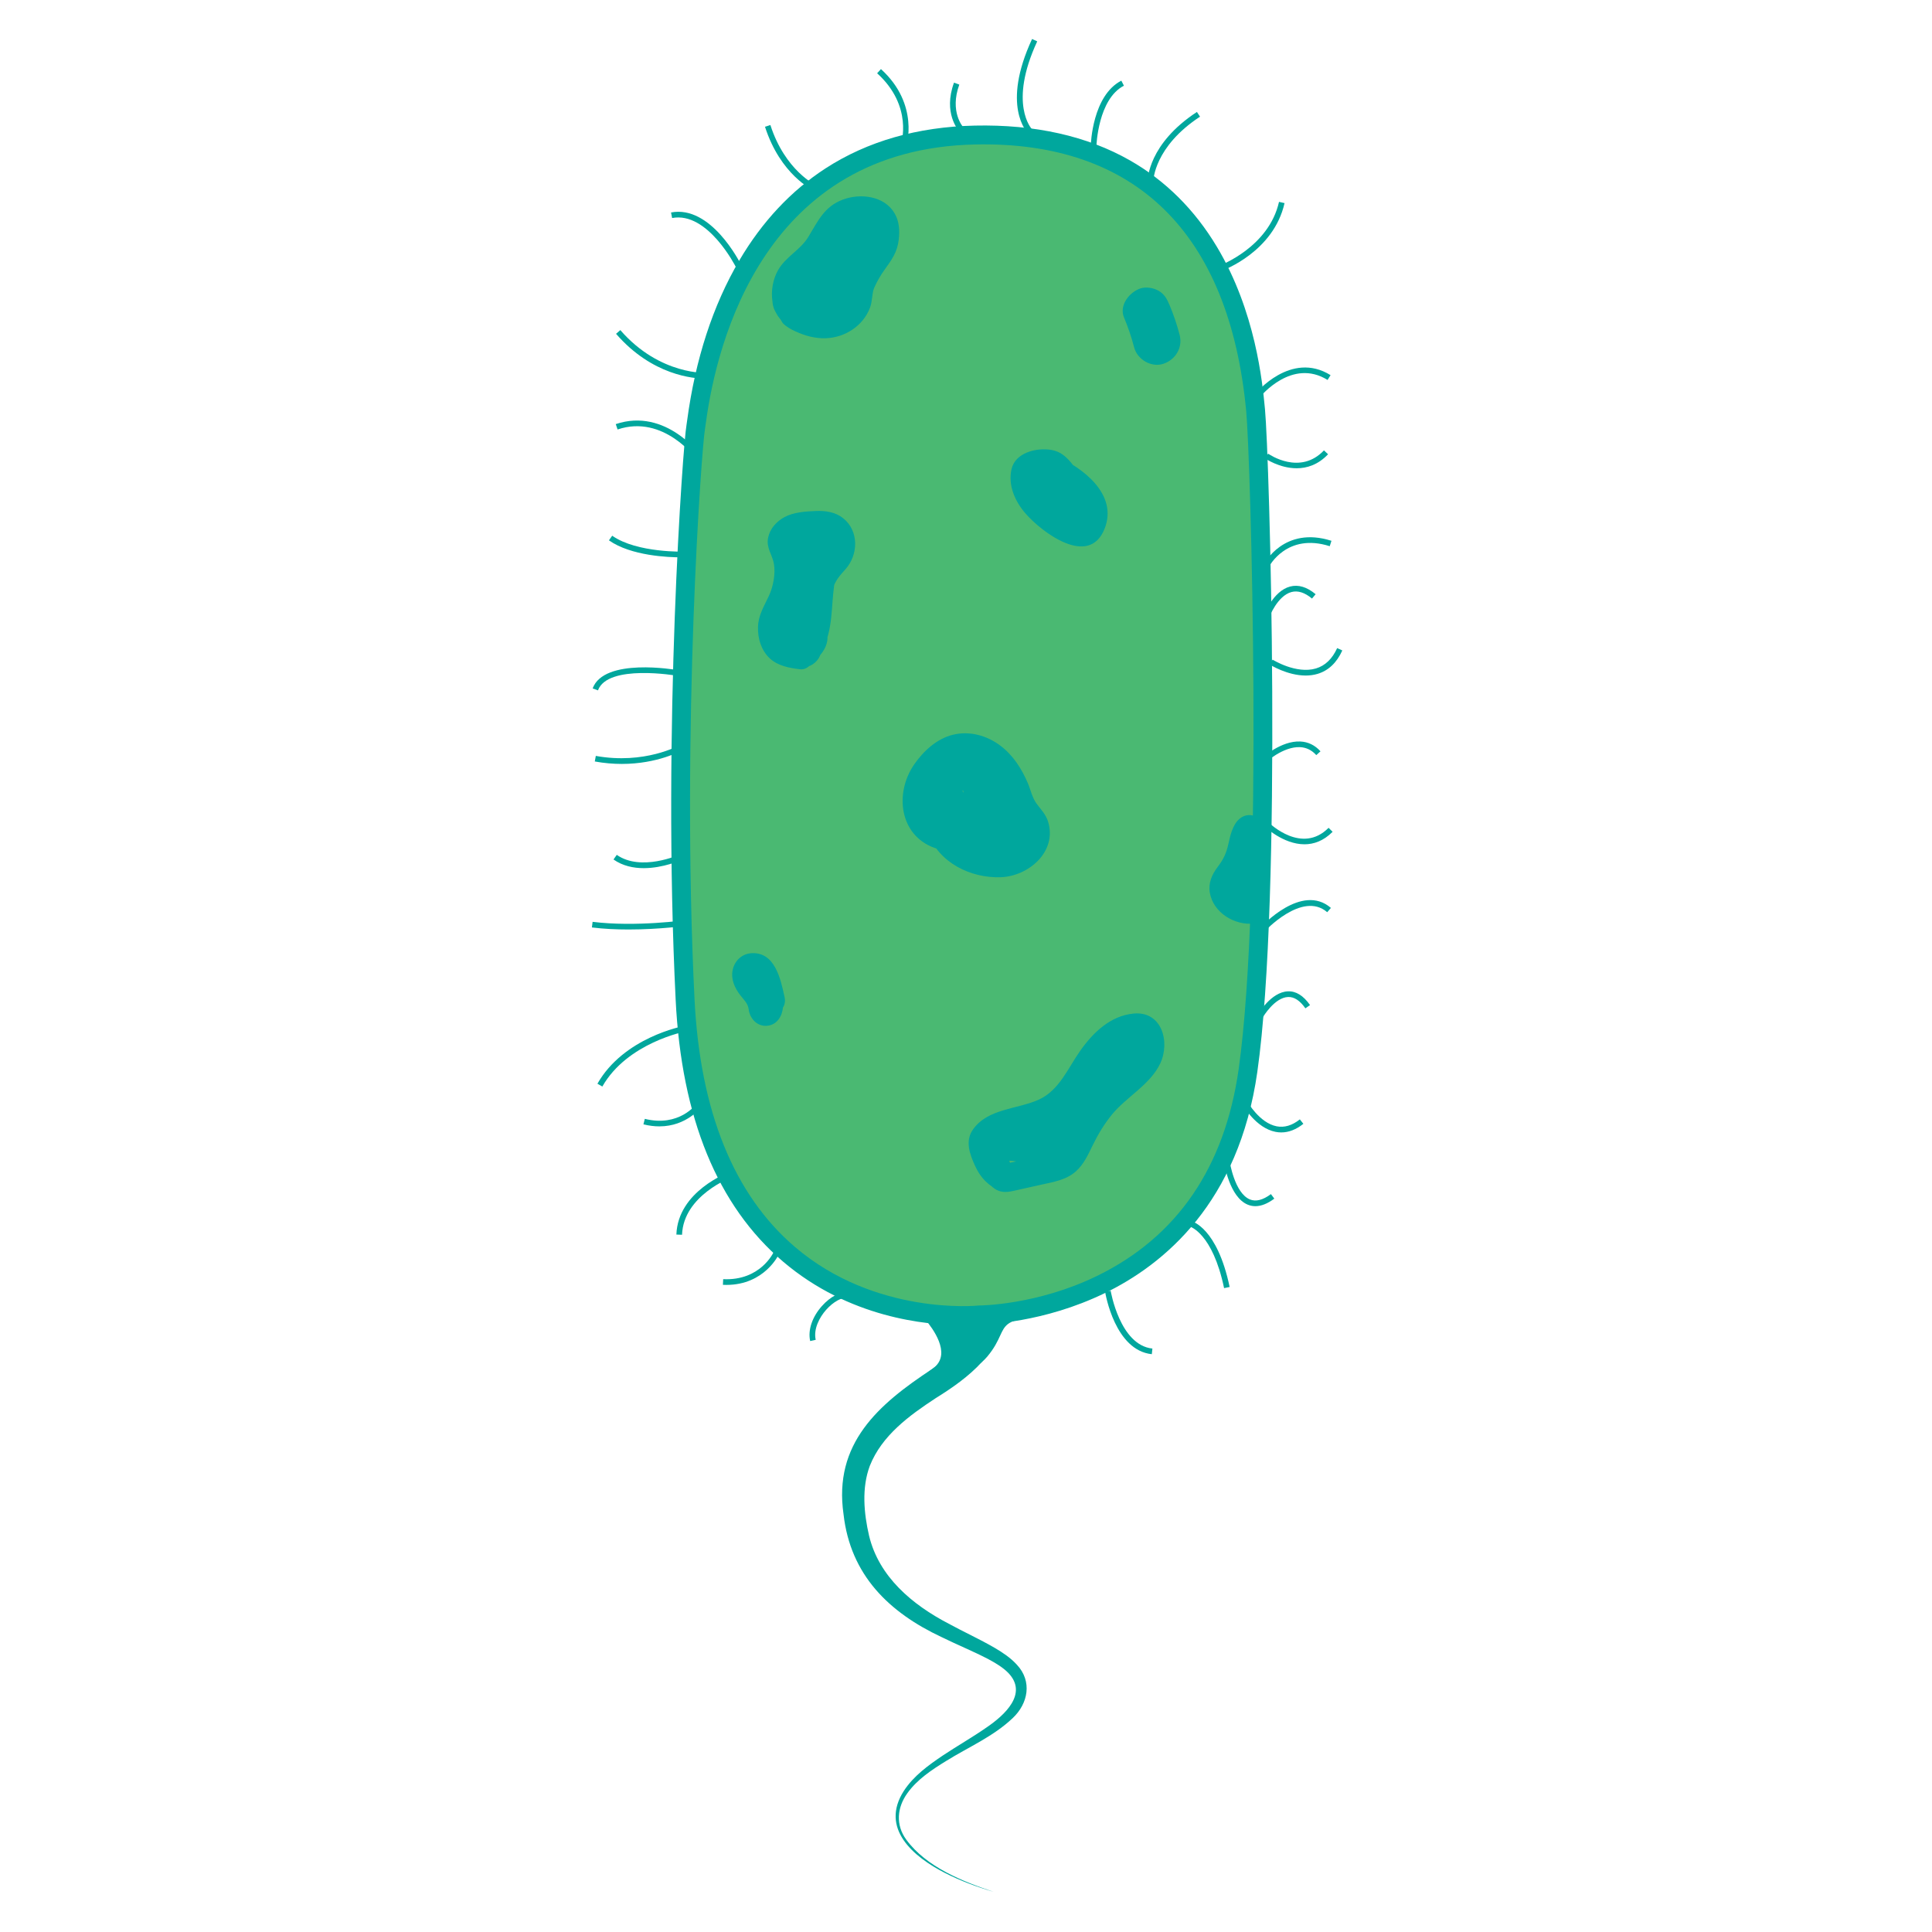 <?xml version="1.0" encoding="UTF-8"?>
<svg id="Layer_2" xmlns="http://www.w3.org/2000/svg" width="1024" height="1024" version="1.1" viewBox="0 0 1024 1024">
  <!-- Generator: Adobe Illustrator 29.8.1, SVG Export Plug-In . SVG Version: 2.1.1 Build 2)  -->
  <g>
    <path d="M368.769,226.22c1.64-8.821,12.937-151.751,147.963-154.651,135.026-2.9,146.269,119.611,148.771,145.952,2.503,26.34,9.186,256.759-4.043,349.897-18.459,129.959-142.404,129.52-142.404,129.52,0,0-146.891,16.282-155.947-167.216-7.171-145.299,4.02-294.682,5.66-303.502Z" fill="#4ab972"/>
    <path d="M509.618,702.343c-18.569,0-59.525-3.804-94.617-33.695-34.662-29.525-53.8-76.184-56.885-138.68-7.114-144.142,3.91-294.83,5.738-304.662.067-.361.193-1.299.338-2.384,4.363-32.566,13.674-61.137,27.675-84.921,12.092-20.541,27.457-36.941,45.666-48.744,22.221-14.404,48.832-22.037,79.092-22.687,31.91-.686,59.601,5.516,82.266,18.433,18.785,10.706,34.274,26.086,46.038,45.715,20.621,34.41,24.188,71.962,25.531,86.098l.021.231c2.285,24.059,9.274,257.121-4.07,351.074-9.845,69.311-49.424,102.04-80.894,117.291-32.625,15.812-62.734,16.5-66.192,16.525-1.074.107-4.517.405-9.708.405ZM373.685,227.133c-1.804,9.705-12.657,158.979-5.581,302.342,2.939,59.566,20.865,103.8,53.278,131.472,42.704,36.456,96.59,31.078,97.129,31.021l.562-.03h.002c.391,0,30.576-.154,62.424-15.692,42.388-20.68,67.625-57.531,75.011-109.531,13.245-93.255,6.287-324.81,4.016-348.722l-.022-.231c-8.946-94.196-58.608-143.029-143.664-141.194-111.291,2.39-136.895,104.074-142.736,147.682-.184,1.369-.305,2.273-.418,2.884h0Z" fill="#00a79d"/>
  </g>
  <path d="M532.479,693.986c-.338,22.091-19.556,36.548-36.517,47.058-14.152,9.277-28.601,19.86-34.938,35.881-4.382,11.671-3.175,25.09-.388,37.084,5.224,21.739,22.896,36.525,42.17,46.571,8.072,4.408,16.413,8.176,24.467,12.853,4.211,2.503,8.318,5.18,11.702,8.918,8.232,8.767,6.016,20.582-2.305,28.353-10.269,9.743-23.416,15.316-35.126,22.601-7.615,4.688-15.375,9.784-20.615,17.11-5.501,7.634-6.311,16.834-.58,24.645,10.597,14.46,29.734,22.105,46.272,27.645-8.796-2.59-17.455-5.761-25.656-9.947-16.852-8.576-34.723-23.614-21.891-43.588,5.178-7.921,12.962-13.54,20.654-18.728,7.7-5.122,15.711-9.667,23.114-14.827,9.515-6.45,22.25-17.928,11.538-28.975-2.795-2.853-6.577-5.128-10.461-7.212-7.863-4.131-16.426-7.586-24.787-11.701-28.007-13.112-48.407-32.982-52.035-65.105-5.422-37.475,18.335-58.206,46.872-76.958,8.22-5.781,16.826-12.694,21.203-21.672,1.579-3.28,2.343-6.624,2.311-10.007,0,0,15,0,15,0h0Z" fill="#00a79d"/>
  <g>
    <path d="M488.907,696.926s19.371,19.641,5.472,29.062c-13.899,9.421,17.836,5.475,28.494-7.266s4.426-18.299,21.782-20.816-55.748-.98-55.748-.98Z" fill="#00a79d"/>
    <path d="M494.55,731.689c-.96,0-1.779-.085-2.42-.26-1.254-.342-1.612-.983-1.692-1.462-.193-1.156,1.005-2.594,3.661-4.395,2.848-1.93,4.445-4.459,4.747-7.517.917-9.287-10.182-20.666-10.294-20.78l-.815-.826,1.16-.024c.146-.003,14.742-.308,29.166-.421,29.63-.239,29.696.455,29.756,1.185.051.613-.527.84-3.092,1.212-10.979,1.592-12.208,4.257-14.658,9.565-1.345,2.914-3.018,6.54-6.812,11.076-6.604,7.895-21.547,12.646-28.707,12.646ZM490.042,697.402c2.597,2.846,10.624,12.384,9.798,20.751-.333,3.368-2.076,6.144-5.181,8.248-3.171,2.148-3.279,3.147-3.236,3.402.06.362.633.57.968.661,4.595,1.25,22.416-2.88,30.097-12.064,3.709-4.433,5.352-7.992,6.671-10.853,2.52-5.459,3.907-8.467,15.424-10.137.263-.038.497-.074.706-.108-7.294-.605-35.411-.306-55.248.1Z" fill="#00a79d"/>
  </g>
  <path d="M611.299,95.876l-3-.005c0-.793.297-19.626,26.092-36.537l1.645,2.509c-24.341,15.958-24.735,33.854-24.736,34.033Z" fill="#00a79d"/>
  <path d="M647.537,143.526l-1.022-2.82c.259-.094,25.982-9.706,31.391-33.716l2.926.659c-5.773,25.637-32.173,35.471-33.294,35.877Z" fill="#00a79d"/>
  <path d="M544.906,70.692c-.592-.583-14.31-14.68,2.118-50.03l2.721,1.265c-15.45,33.246-2.856,46.503-2.728,46.633l-2.111,2.132Z" fill="#00a79d"/>
  <path d="M480.27,77.842l-2.839-.972,1.419.486-1.42-.483c.282-.833,6.676-20.59-12.526-38.036l2.018-2.221c20.704,18.811,13.423,41.003,13.348,41.226Z" fill="#00a79d"/>
  <path d="M508.374,69.51c-.356-.382-8.644-9.558-2.736-25.701l2.817,1.031c-5.283,14.435,2.041,22.547,2.116,22.627l-2.197,2.042Z" fill="#00a79d"/>
  <path d="M431.333,100.952c-.718-.327-17.677-8.3-25.871-33.769l2.855-.919c7.792,24.22,24.095,31.883,24.259,31.958l-1.243,2.73Z" fill="#00a79d"/>
  <path d="M390.045,141.58c-.147-.297-14.959-29.629-33.812-26.021l-.563-2.946c21.092-4.04,36.42,26.339,37.062,27.634l-2.688,1.333Z" fill="#00a79d"/>
  <path d="M373.866,200.686c-6.098,0-28.131-1.637-47.346-23.756l2.265-1.968c21.04,24.221,46.211,22.708,46.462,22.686l.222,2.992c-.141.011-.696.047-1.603.047Z" fill="#00a79d"/>
  <path d="M369.282,243.507c-.172-.242-17.472-24.111-41.959-15.877l-.956-2.844c26.623-8.953,45.179,16.727,45.363,16.987l-2.448,1.734Z" fill="#00a79d"/>
  <path d="M361.041,295.399c-6.689,0-26.535-.736-38.293-9.004l1.726-2.454c13.167,9.259,38.444,8.436,38.7,8.427l.112,2.998c-.172.006-.97.033-2.244.033Z" fill="#00a79d"/>
  <path d="M581.125,77.382l-2.998-.082c.029-1.084.893-26.646,16.201-34.547l1.375,2.666c-13.729,7.087-14.571,31.714-14.578,31.962Z" fill="#00a79d"/>
  <path d="M316.934,365.909l-2.817-1.031c6.023-16.458,43.731-9.946,45.333-9.66l-.525,2.954c-.368-.066-36.826-6.373-41.99,7.738Z" fill="#00a79d"/>
  <path d="M329.565,404.896c-4.43,0-9.219-.375-14.308-1.297l.535-2.952c25.78,4.673,44.086-5.522,44.268-5.626l1.488,2.605c-.631.361-12.985,7.27-31.983,7.27Z" fill="#00a79d"/>
  <path d="M429.413,710.786c-1.298-5.792,1.028-12.73,6.222-18.562,4.484-5.033,9.954-7.867,14.266-7.423l-.314,2.984c-3.323-.368-7.917,2.175-11.711,6.434-3.515,3.946-6.814,10.198-5.534,15.91l-2.928.656Z" fill="#00a79d"/>
  <path d="M341.198,460.139c-5.415,0-11.12-1.145-16.025-4.594l1.726-2.454c12.868,9.048,33.076-.044,33.279-.136l1.252,2.726c-.584.269-9.875,4.458-20.232,4.458Z" fill="#00a79d"/>
  <path d="M333.108,492.649c-6.312,0-12.979-.288-19.384-1.08l.368-2.978c22.969,2.841,49.465-.924,49.73-.962l.43,2.969c-.195.028-14.419,2.051-31.145,2.051Z" fill="#00a79d"/>
  <path d="M319.254,575.88l-2.607-1.482c13.93-24.49,44.995-30.456,46.31-30.698l.543,2.951c-.309.057-31.017,5.973-44.246,29.229Z" fill="#00a79d"/>
  <path d="M349.474,597.002c-2.591,0-5.404-.321-8.438-1.077l.725-2.91c18.13,4.512,27.153-7.603,27.528-8.121l2.436,1.751c-.087.122-7.625,10.357-22.25,10.357Z" fill="#00a79d"/>
  <path d="M361.494,654.451l-2.998-.109c.836-22.978,27.35-32.844,28.479-33.252l1.022,2.82c-.257.094-25.741,9.599-26.503,30.541Z" fill="#00a79d"/>
  <path d="M384.979,681.028c-.597,0-1.201-.014-1.819-.043l.138-2.996c19.709.898,26.577-13.944,26.86-14.577l2.742,1.218c-.075.169-7.507,16.398-27.92,16.398Z" fill="#00a79d"/>
  <path d="M667.602,210.714l-2.342-1.875c.187-.233,18.863-23.121,39.965-10.002l-1.584,2.548c-18.829-11.704-35.346,8.465-36.039,9.33Z" fill="#00a79d"/>
  <path d="M687.255,248.188c-9.183,0-16.719-5.207-16.838-5.291l1.729-2.451c.685.481,16.909,11.63,29.58-1.739l2.178,2.064c-5.341,5.633-11.278,7.417-16.649,7.417Z" fill="#00a79d"/>
  <path d="M672.623,300.339l-2.682-1.346c.104-.205,10.567-20.384,35.756-12.355l-.912,2.858c-22.771-7.261-32.071,10.66-32.162,10.842Z" fill="#00a79d"/>
  <path d="M672.689,327.25l-2.814-1.037c.193-.526,4.849-12.922,13.874-15.33,4.377-1.169,8.94.199,13.561,4.065l-1.926,2.301c-3.825-3.201-7.479-4.367-10.855-3.469-7.52,2-11.797,13.355-11.839,13.47Z" fill="#00a79d"/>
  <path d="M692.045,358.046c-9.739,0-18.688-5.597-19.141-5.885l1.607-2.533c.124.079,12.496,7.798,22.979,4.662,4.874-1.457,8.653-5.083,11.234-10.78l2.732,1.238c-2.957,6.527-7.372,10.706-13.12,12.42-2.083.621-4.207.878-6.293.878Z" fill="#00a79d"/>
  <path d="M670.683,404.191l-2.035-2.204c.418-.386,10.323-9.451,20.525-8.979,4.167.191,7.771,1.945,10.714,5.211l-2.229,2.008c-2.386-2.648-5.287-4.069-8.623-4.222-8.948-.409-18.259,8.101-18.353,8.187Z" fill="#00a79d"/>
  <path d="M691.4,447.493c-11.36,0-21.034-9.371-21.172-9.507l2.106-2.136c.717.706,17.725,17.123,31.842,2.911l2.129,2.114c-4.865,4.898-10.041,6.617-14.905,6.617Z" fill="#00a79d"/>
  <path d="M669.968,493.988l-2.223-2.015c.898-.991,22.183-24.132,37.668-10.76l-1.961,2.271c-13.27-11.458-33.284,10.283-33.484,10.505Z" fill="#00a79d"/>
  <path d="M669.345,539.164l-2.594-1.51c.282-.483,7.001-11.86,15.814-12.221,4.318-.213,8.284,2.273,11.778,7.285l-2.461,1.715c-2.869-4.115-5.95-6.14-9.195-6.003-7.188.294-13.282,10.629-13.343,10.733Z" fill="#00a79d"/>
  <path d="M679.108,600.21c-1.018,0-2.038-.101-3.061-.302-10.418-2.054-17.115-13.872-17.396-14.374l2.62-1.462c.062.111,6.315,11.118,15.366,12.895,4.095.804,8.24-.43,12.306-3.67l1.869,2.346c-3.812,3.038-7.737,4.567-11.705,4.567Z" fill="#00a79d"/>
  <path d="M665.365,639.296c-1.397,0-2.746-.267-4.043-.802-9.705-4.004-12.434-21.786-12.546-22.541l2.968-.438c.025.168,2.59,16.854,10.725,20.207,3.153,1.3,6.901.349,11.15-2.824l1.795,2.402c-3.561,2.661-6.925,3.996-10.049,3.996Z" fill="#00a79d"/>
  <path d="M648.793,682.734c-6.136-29.336-18.161-32.646-18.282-32.677l.673-2.924c.566.127,13.955,3.474,20.545,34.987l-2.936.613Z" fill="#00a79d"/>
  <path d="M610.486,717.749c-19.514-2.028-24.567-31.879-24.772-33.148l2.961-.48c.047.288,4.89,28.854,22.122,30.645l-.311,2.984Z" fill="#00a79d"/>
  <path d="M425.253,166.488c-2.563.059-5.776.095-7.701-1.906-1.463-1.522-1.812-3.768-1.518-5.831.814-5.716,6.356-8.94,11.01-11.384,5.495-2.886,11.359-5.605,14.894-10.969,2.931-4.447,3.368-9.882,5.288-14.739.774-1.958,1.915-3.834,3.763-4.968,2.42-1.485,5.629-1.972,8.409-2.345,2.521-.338,5.561-.488,7.731,1.079,1.884,1.36,2.436,3.695,2.349,5.907-.241,6.131-5.509,10.771-8.568,15.659-3.695,5.906-5.434,12.741-6.176,19.605-.347,3.216-.753,6.296-2.805,8.923-1.773,2.27-4.327,3.997-7.029,4.961-6.922,2.469-14.459.431-20.845-2.633-1.217-.584-2.7-.335-3.42.897-.639,1.093-.326,2.834.897,3.42,6.88,3.301,14.643,5.514,22.28,3.833,6.357-1.4,12.096-5.689,14.521-11.809,1.36-3.434,1.227-7.273,1.865-10.871s1.633-7.214,3.228-10.525c3.102-6.441,9.33-11.467,10.719-18.697.61-3.175.436-6.562-1.166-9.436-1.641-2.944-4.691-4.78-7.975-5.277-3.449-.522-6.909.043-10.287.769-3.397.731-6.761,1.921-9.11,4.613-3.908,4.478-4.375,10.6-6.385,15.966-2.343,6.254-8.434,9.073-13.992,11.951-5.823,3.015-12.106,6.963-13.809,13.758-.759,3.029-.6,6.284.773,9.113,1.462,3.013,4.44,4.94,7.673,5.566,1.777.344,3.581.413,5.386.372,3.212-.074,3.224-5.074,0-5h0Z" fill="#00a79d"/>
  <path d="M424.894,164.041c1.726-4.395,4.63-8.199,8.245-11.209,1.45-1.207.622-3.764-1.103-4.178-5.541-1.331-12.63.555-14.624,6.482-1.688,5.02,2.234,11.925,7.97,11.33l-1.768-4.268c-1.001,1.265-2.509,1.294-3.526.033l-1.103,4.178c3.837-1.402,7.935.598,11.793,2.055,4.371,1.65,8.864,2.788,13.305.729,1.225-.568,1.532-2.334.897-3.42-.735-1.257-2.191-1.467-3.42-.897-1.443.669-3.19.601-4.751.261-2.143-.467-4.189-1.299-6.232-2.079-4.084-1.559-8.603-3.048-12.921-1.47-1.874.685-2.327,2.662-1.103,4.178,2.543,3.152,8.078,3.151,10.597-.033.637-.805.959-1.726.517-2.731-.366-.833-1.299-1.639-2.285-1.537-.796.083-.971.077-1.504-.218-.492-.273-.872-.684-1.216-1.273-.297-.507-.552-1.257-.604-1.612-.047-.325-.045-.956-.027-1.109,0,0,.194-.8.165-.726,1.248-3.17,5.634-3.743,8.51-3.052l-1.103-4.178c-4.305,3.586-7.489,8.217-9.531,13.416-.494,1.257.542,2.744,1.746,3.075,1.418.39,2.58-.484,3.075-1.746h0Z" fill="#00a79d"/>
  <path d="M437.116,144.179l-13.883,2.454c-7.895,1.395-11.465,12.005-7.47,18.362,1.292,2.056,2.709,4.104,4.602,5.635l8.839-21.339c.253.016,2.703,1.667-.995-.603-5.754-3.532-13.747-1.252-17.102,4.484-3.628,6.203-1.088,13.258,4.484,17.102l.667.46-4.484-4.484c-2.084-3.96,2.792,4.681,3.102,5.002,1.885,1.953,4.352,3.305,6.792,4.422,5.075,2.323,10.441,3.8,16.076,3.595,10.188-.37,19.807-6.602,23.401-16.272,1.312-3.531.935-7.523,2.203-10.452,1.452-3.352,3.352-6.606,5.477-9.568,3.823-5.331,6.79-9.32,7.537-16.046.525-4.725.294-9.534-2.154-13.768-5.413-9.364-18.094-10.871-27.47-7.382-9.854,3.667-13.245,11.447-18.331,19.815-4.222,6.947-11.931,10.415-16.019,17.589-5.285,9.276-4.756,24.648,6.221,29.709,6.127,2.825,13.464,1.736,17.102-4.484,3.153-5.391,1.675-14.263-4.484-17.102.693.319,2.305,4.163,2.816,4.285.702.167-3.212,1.118.34-.467,1.049-.468,2.847-2.64,3.985-3.571,4.391-3.589,8.141-7.856,11.188-12.652,1.263-1.987,2.259-4.106,3.358-6.183.797-1.505,1.428-2.926,2.254-3.546-1.003.754,2.231-.615,2.037-.108-.852,2.229-4.461-8.892-5.559-5.936-.166.447-.262,2.161-.191,2.017-.703,1.44-2.852,3.382-3.88,4.806-1.564,2.165-2.998,4.418-4.247,6.78-3.038,5.746-4.619,11.047-5.586,17.411-.611,4.023.47-.436.474-.33.024.563-2.015.552-.797.409.98-.115-.518.187-1.326.103-.601-.063-1.791-.697-2.421-.625-.332-.047-.639-.155-.919-.322l2.271,4.008c-.808-.587-1.1-2.791-1.664-3.754-1.282-2.19-3.127-3.548-5.151-4.945l-12.618,21.587c4.303,2.641,8.611,3.706,13.613,4.016,10.265.636,17.247-14.538,8.839-21.339-1.181-.94-1.412-1.132-.692-.575-2.49,6.121-4.98,12.242-7.47,18.362l13.883-2.454c6.652-1.176,10.399-9.306,8.73-15.376-1.928-7.017-8.705-9.91-15.376-8.73h0Z" fill="#00a79d"/>
  <path d="M455.604,143.694c16.086,0,16.113-25,0-25s-16.113,25,0,25h0Z" fill="#00a79d"/>
  <path d="M595.742,168.248c2.175,5.168,3.964,10.451,5.376,15.877,1.647,6.328,9.015,10.789,15.376,8.73,6.52-2.11,10.496-8.595,8.73-15.376-1.412-5.426-3.201-10.709-5.376-15.877-1.325-3.148-2.67-5.671-5.744-7.47-2.679-1.568-6.628-2.232-9.632-1.26-5.761,1.864-11.447,8.923-8.73,15.376h0Z" fill="#00a79d"/>
  <path d="M534.35,616.761c-3.375-1.33-6.272-8.794-6.013-12.031l-1.024,3.785c2.056-4.852,10.492-6.285,15.055-7.496,6.335-1.681,12.865-3.295,18.541-6.707,12.089-7.266,17.313-20.226,25.454-31.023,3.389-4.494,7.93-9.307,13.568-10.786.719-.189,1.507-.422,2.256-.422.209,0-.974-1.454-.179-.461.621.776.414,2.179.28,3.054-.447,2.919-2.493,5.355-4.501,7.37-5.19,5.207-11.234,9.37-16.211,14.835-4.859,5.335-9.205,11.237-12.751,17.523-2.984,5.29-5.072,14.458-11.278,16.744-3.769,1.388-8.003,1.923-11.913,2.793-4.832,1.076-9.672,2.35-14.556,3.164h3.988c1.505,1.747,1.672,1.676.502-.212-.39-.924-.71-1.871-.96-2.843-.208-2.668-.997-2.234-2.366,1.303.691-.159,1.394-.209,2.108-.149,3.383-.049,6.791.877,10.122,1.348,8.053,1.138,16.302.027,21.438-6.955,4.043-5.497,5.628-15.402-.053-20.456-6.205-5.521-16.46.027-22.028,4.006-4.59,3.28-5.047,9.758,0,12.952,13.968,8.839,25.099-7.522,32.935-16.646,10.347-12.047,20.694-24.095,31.041-36.142,6.259-7.288-4.304-17.945-10.607-10.607-8.235,9.589-16.471,19.177-24.706,28.766-4.012,4.671-8.024,9.343-12.036,14.014-1.486,1.73-6.51,9.273-9.056,7.662v12.952c3.15-2.251,6.42-4,10.29-4.591h-3.988l-3.204-2.96c.074.649-.042,1.273-.35,1.873-.656.608-.819.994-1.697,1.392-1.773.804-4.404.199-6.242-.062-6.092-.864-12.418-2.591-18.5-.671-6.881,2.172-9.305,8.663-7.942,15.351,1.201,5.892,4.204,13.513,10.641,15.046,3.298.785,6.583-.26,9.798-.976,3.766-.839,7.532-1.677,11.298-2.516,6.506-1.449,13.398-2.471,18.593-7.016,4.292-3.754,6.568-8.863,9.008-13.878,2.843-5.842,6.229-11.474,10.37-16.494,7.725-9.365,20.174-15.748,25.458-26.916,5.406-11.426.895-27.964-14.193-26.467-12.29,1.219-21.404,10.088-28.202,19.717-6.415,9.087-11.098,20.896-21.795,25.819-11.365,5.23-27.078,4.645-35.042,15.88-4.373,6.169-1.663,13.29,1.214,19.53,2.857,6.195,7.083,10.559,13.446,13.065,3.796,1.495,8.197-1.642,9.226-5.238,1.214-4.242-1.487-7.748-5.238-9.226h0Z" fill="#00a79d"/>
  <path d="M499.242,434.915c-4.867-1.773-6.757-7.801-6.031-12.516.981-6.378,5.613-12.638,10.874-16.222,12.752-8.688,23.802,6.307,27.87,16.942,1.268,3.314,2.214,6.867,4.108,9.897,1.43,2.288,4.439,4.356,5.123,7.001,1.308,5.058-4.498,9.083-8.729,9.758-6.379,1.018-14.148-1.174-19.629-4.405-5.186-3.058-7.368-8.743-8.186-14.484-.271-1.903-1.258-17.778,4.184-15.816,2.166.781,2.968,12.129.31,13.674l3.785-1.024-1.473.12,3.785,1.024c-3.01-1.596-3.493-6.573-4.852-9.256-.812-1.602-.323-.591-.561-.622.545.071.877.026,1.303.475,1.977,2.086,4.054,5.932,3.795,8.955-.106,1.237.893,1.076-1.298,1.377-1.478.203-3.042.062-4.525-.002-8.04-.347-9.38,9.982-3.785,13.976,7.704,5.501,35.155,19.71,37.537,2.039,1.835-13.616-10.568-24.051-11.737-36.983-.862-9.536-15.87-9.627-15,0,.93,10.289,6.23,18.261,9.942,27.623.753,1.899.855,4.651,1.854,6.347-.067,1.914.762,1.489,2.487-1.275,2.875-1.462,3.396-2.25,1.563-2.364-.91-.651-2.976-.632-4.141-.955-5.468-1.514-10.332-4.097-14.935-7.384l-3.785,13.976c7.337.316,15.255-1.145,19.034-8.222s1.138-17.127-2.95-23.53c-4.047-6.34-11.19-10.363-18.786-8.617-7.922,1.821-12.167,8.84-10.932,16.73,1.095,6.991,5.235,16.707,11.666,20.381,7.937,4.535,15.781-3.258,17.738-10.596,3.656-13.709-4.097-35.804-21.745-29.91-15.986,5.339-15.98,27.703-11.143,40.8,5.691,15.412,22.426,23.658,38.423,23.118,14.7-.496,30.048-13.51,25.087-29.52-1.198-3.868-3.83-6.39-6.14-9.557-2.246-3.079-3.1-7.339-4.593-10.826-3.286-7.673-7.815-14.773-14.559-19.844-7.12-5.356-16.242-7.915-25.028-5.794-8.629,2.083-15.686,8.629-20.619,15.741-10.436,15.047-8.018,37.415,10.705,44.234,9.085,3.309,13.001-11.182,3.988-14.464h0Z" fill="#00a79d"/>
  <path d="M395.754,528.62c1.005,1.018,2.71,3.587,4.035,4.086.794,1.009.875.72.245-.868-.104,1.871.184,1.541.863-.989l5.303-2.197-.782.049,3.785,1.024-.708-.463,2.691,2.691c1.029,2.229.271-.41.166-1.045-.174-1.056-.408-1.975-.783-2.971-.761-2.02-1.812-3.708-3.101-5.416-1.082-1.433-2.341-2.76-3.371-4.226-.384-.547-.925-1.267-1.166-1.921.047.128-.46,1.928.358-.127l-1.929,3.31c-1.281.848-2.401.911-3.359.19-.606-.47-.599-.297.021.52-.03,1.091.86,2.61,1.169,3.647.842,2.826,1.551,5.681,2.184,8.561,2.072,9.424,16.536,5.436,14.464-3.988s-4.974-23.916-17.44-23.281c-5.174.264-9.105,4.032-10.091,8.999-.966,4.868,1.096,9.403,3.989,13.184,1.929,2.521,4.133,4.419,4.516,7.553.687,5.609,5.509,10.056,11.38,8.442,4.978-1.368,7.08-6.848,6.84-11.546-.317-6.195-4.604-9.704-8.673-13.825-6.793-6.879-17.399,3.728-10.607,10.607h0Z" fill="#00a79d"/>
  <path d="M545.029,265.161c5.158,2.521,8.072,6.838,12.725,9.918,2.457,1.627,5.257,2.349,7.957,3.458,2.872,1.18,5.557,2.846,8.221,4.424,5.261,3.117,10.765-1.007,11.285-6.476.875-9.201-3.377-16.582-10.02-22.528-6.085-5.446-8.976-13.89-17.815-15.46-7.94-1.41-19.364,1.353-21.293,10.31-1.854,8.607,1.925,17.017,7.509,23.41,8.69,9.948,33.527,28.762,41.82,8.108,7.378-18.376-11.772-32.723-26.248-38.838-3.758-1.588-7.991-1.099-10.261,2.691-1.873,3.127-1.036,8.687,2.691,10.261,7.616,3.218,18.561,7.727,20.061,17.095.131.82.229,1.87.073,2.682-.204,1.062-.45.563.225.275-1.419.606-4.05-1.289-5.146-1.976-3.742-2.345-7.266-5.485-10.404-8.581-1.451-1.431-2.832-2.92-3.89-4.67-1.051-1.738-1.17-3.514-1.915-5.292l.02-1.588c-1.267,1.379-1.303,1.828-.11,1.349.68.205,2.052-.526,2.826-.523,1.945.006,2.18.544,3.308,2.148,2.757,3.924,5.665,7.087,9.202,10.286,3.458,3.127,4.813,6.188,4.371,10.841l11.285-6.476c-2.466-1.461-4.934-2.927-7.531-4.146-2.681-1.258-6.048-1.903-8.415-3.642-1.93-1.418-3.435-3.567-5.318-5.097-2.399-1.95-4.86-3.558-7.638-4.916-8.639-4.223-16.252,8.709-7.571,12.952h0Z" fill="#00a79d"/>
  <path d="M664.656,474.487c-2.346.258-7.883.052-8.492-3.29-.385-2.111,2.71-4.664,3.899-6.286,2.169-2.956,3.621-6.227,4.586-9.761.727-2.663.756-8.316,2.706-10.364l-5.303,2.197.755.044-5.303-2.197c-.895-2.028-1.201-2.353-.917-.975.131.83.198,1.667.199,2.509.057,1.659.001,3.382-.239,5.027-.481,3.292-1.927,6.251-2.824,9.42-1.655,5.843-1.007,12.2,3.687,16.474,7.125,6.487,17.763-4.091,10.607-10.607-.533-.486.532-2.945,1.056-4.467.876-2.544,1.635-5.041,2.07-7.705.836-5.123,1.297-11.326-.518-16.298-2.09-5.726-9.055-8.379-13.876-4.03-3.511,3.167-4.719,8.796-5.697,13.207-1.105,4.982-2.651,8.142-5.711,12.175-3.008,3.964-4.968,8.477-4.118,13.544,1.784,10.621,13.149,17.513,23.433,16.381,4.026-.443,7.5-3.13,7.5-7.5,0-3.711-3.448-7.946-7.5-7.5h0Z" fill="#00a79d"/>
  <path d="M424.114,339.731c-2.137-.246-5.246-.641-6.528-2.576-1.59-2.4-.886-6.174.159-8.632,2.533-5.959,5.615-10.942,6.718-17.484s2.088-15.641-1.659-21.574c-1.316-2.084-1.181-1.837,1.525-2.646,3.182-.951,7.433-1.276,10.698-1.012,2.271.184,3.923.744,3.339,3.651-.353,1.753-2.198,2.956-3.325,4.219-4.207,4.717-7.362,10.468-8.645,16.688-1.486,7.201-.233,14.675-2.377,21.748-.321,1.06-1.339,2.748-1.546,3.799-1.113,1.318-.922,1.545.57.68l-.541-.013c-1.922-.494-1.207.089-1.898-.947-.304-.881-.381-1.787-.232-2.718.472-1.346.444-1.509-.085-.487l-7.297,1.929c-2.622-.458-1.339-3.154.648-4.407l3.785-1.024-.892-.003,3.785,1.024-.815-.949-1.518,11.779,1.041-.465-5.779.756c2.853.387,5.563,2.767,8.5,3.472,3.503.84,6.858-.169,9.251-2.852l-12.535-7.297c-1.122,3.406-2.75,6.77-1.66,10.382,1.008,3.338,3.661,7.544,7.207,8.517,3.898,1.07,7.749-1.074,9.861-4.322,2.194-3.374,1.682-7.437,3.175-10.988l-5.238,5.238.507-.108-7.297-1.929c-.361-3.61-1.018-4.695-1.972-3.256-.212.329-.487.593-.827.793-1.113.401-2.194,1.151-3.289,1.628,2.524,4.317,5.047,8.635,7.571,12.952,11.566-5.606,13.6-19.01,14.458-30.431.83-11.052,1.485-22.654,7.559-32.197,3.259-5.12-1.104-10.893-6.476-11.285-4.501-.329-8.913-.237-13.389.327-3.686.465-8.599.778-11.816,2.761-7.856,4.84-1.276,13.622-2.272,20.471-.445,3.054-2.263,5.775-3.283,8.642-1.147,3.221-1.599,6.816-1.503,10.24.186,6.63,5.729,14.298,12.681,15.395,3.713.586,6.236-.521,8.47-3.447,4.012-5.256.753-15.2-.102-21.038-1.156-7.895.623-14.983.615-22.81l-12.803,5.303c3.76,4.771.396,12.744-1.861,17.504-4.115,8.676,8.814,16.297,12.952,7.571,2.814-5.933,4.998-12.292,5.514-18.883.512-6.533-2.072-11.816-5.998-16.799-4.187-5.313-12.809-.686-12.803,5.303.007,6.545-1.691,12.785-1.069,19.383.291,3.087.802,6.158,1.274,9.221.271,1.758.557,3.502.728,5.274l.147,1.835c-.102,2.266.05,2.454.455.564l8.47-3.447c-.625-.099-2.102-1.494-2.454-2.092,1.612,2.741.718-.814.885-1.945.444-3.009,2.082-5.631,3.144-8.435,1.198-3.165,1.711-6.606,1.521-9.988-.206-3.659-1.588-7.269-1.731-10.883l-1.024,3.785c-1.751,2.606-2.394,2.34,1.002,1.719,1.559-.285,3.103-.488,4.686-.609,3.191-.244,6.379-.156,9.568.076l-6.476-11.285c-5.614,8.821-7.485,18.714-8.762,28.987-1.03,8.291,1.325,23.801-7.874,28.259-3.673,1.78-4.582,6.938-2.691,10.261,2.195,3.857,6.57,4.3,10.261,2.691,7.111-3.1,14.877-11.473,11.136-19.818-1.869-4.168-6.441-6.146-10.713-4.348-2.372.998-3.779,2.989-4.566,5.391-.409,1.25-.297,5.384-1.147,6.186l5.303-2.197-.512.046,5.303,2.197c.069-.286-.008-.471-.232-.553v3.988c.395-1.962,1.226-3.909,1.852-5.811,2.311-7.017-7.583-12.847-12.535-7.297l1.798-.932h3.988c-2.447-.407-4.581-2.215-6.943-3.017-3.254-1.106-5.704-.699-8.82.694-4.797,2.143-4.266,8.469-1.518,11.779,3.514,4.234,9.334,5.981,13.901,2.189,4.41-3.661,4.774-10.475,2.114-15.314-1.928-3.507-5.732-6.854-9.925-6.854-6.174,0-8.809,6.54-9.406,11.681-1.266,10.906,6.06,20.412,17.466,20.288,11.951-.13,15.954-14.359,17.028-23.965.581-5.201-.142-10.538,1.361-15.611,1.255-4.236,3.766-7.059,6.634-10.242,6.905-7.663,7.333-20.33-1.189-27.121-4.065-3.239-9.321-4.022-14.39-3.815-5.386.22-11.791.602-16.639,3.209-4.286,2.305-7.755,6.156-8.733,10.994-1.095,5.418,2.272,8.936,3.097,13.896.887,5.331-.426,12.056-2.673,16.891-2.559,5.509-5.586,10.145-5.779,16.451-.186,6.09,1.681,12.398,6.213,16.64,4.339,4.062,10.466,5.158,16.141,5.811,4.03.464,7.5-3.779,7.5-7.5,0-4.44-3.458-7.035-7.5-7.5h0Z" fill="#00a79d"/>
  <path d="M434.603,285.43c-5.317-.417-10.097,2.809-12.498,7.462-2.421,4.692-1.806,10.34-4.358,15.08-2.784,5.17-4.976,9.11-3.744,15.238.585,2.906,1.926,4.753,3.672,7.069,1.285,1.705,1.473,2.989,2.702,5.079,1.791,3.045,5.164,4.087,8.47,3.447,9.079-1.76,8.372-17.852,8.351-24.748-.026-8.447-12.444-10.198-14.732-1.994-.579,2.075-1.157,4.15-1.736,6.224l14.732,1.994c.805-6.099,2.542-12.191,5.348-17.667,1.885-3.679.911-8.026-2.691-10.261l-.483-.3c-8.225-5.105-15.766,7.866-7.571,12.952l.483.3-2.691-10.261c-4.118,8.035-6.221,16.328-7.396,25.238-1.127,8.54,12.526,9.903,14.732,1.994.579-2.075,1.157-4.15,1.736-6.224l-14.732-1.994c.011,3.725.63,10.411-1.274,13.624l4.482-3.447-.547.106,8.47,3.447c-.548-.932-.695-2.301-1.251-3.29-.717-1.276-1.766-2.263-2.589-3.453-1.557-2.251-.075-3.168,1.209-5.5,1.585-2.879,2.802-6.092,3.585-9.282.335-1.365.541-2.75.772-4.135.095-.721.216-1.438.362-2.15.266-.781-.005-.63-.814.454,9.625.756,9.576-14.248,0-15h0Z" fill="#00a79d"/>
</svg>